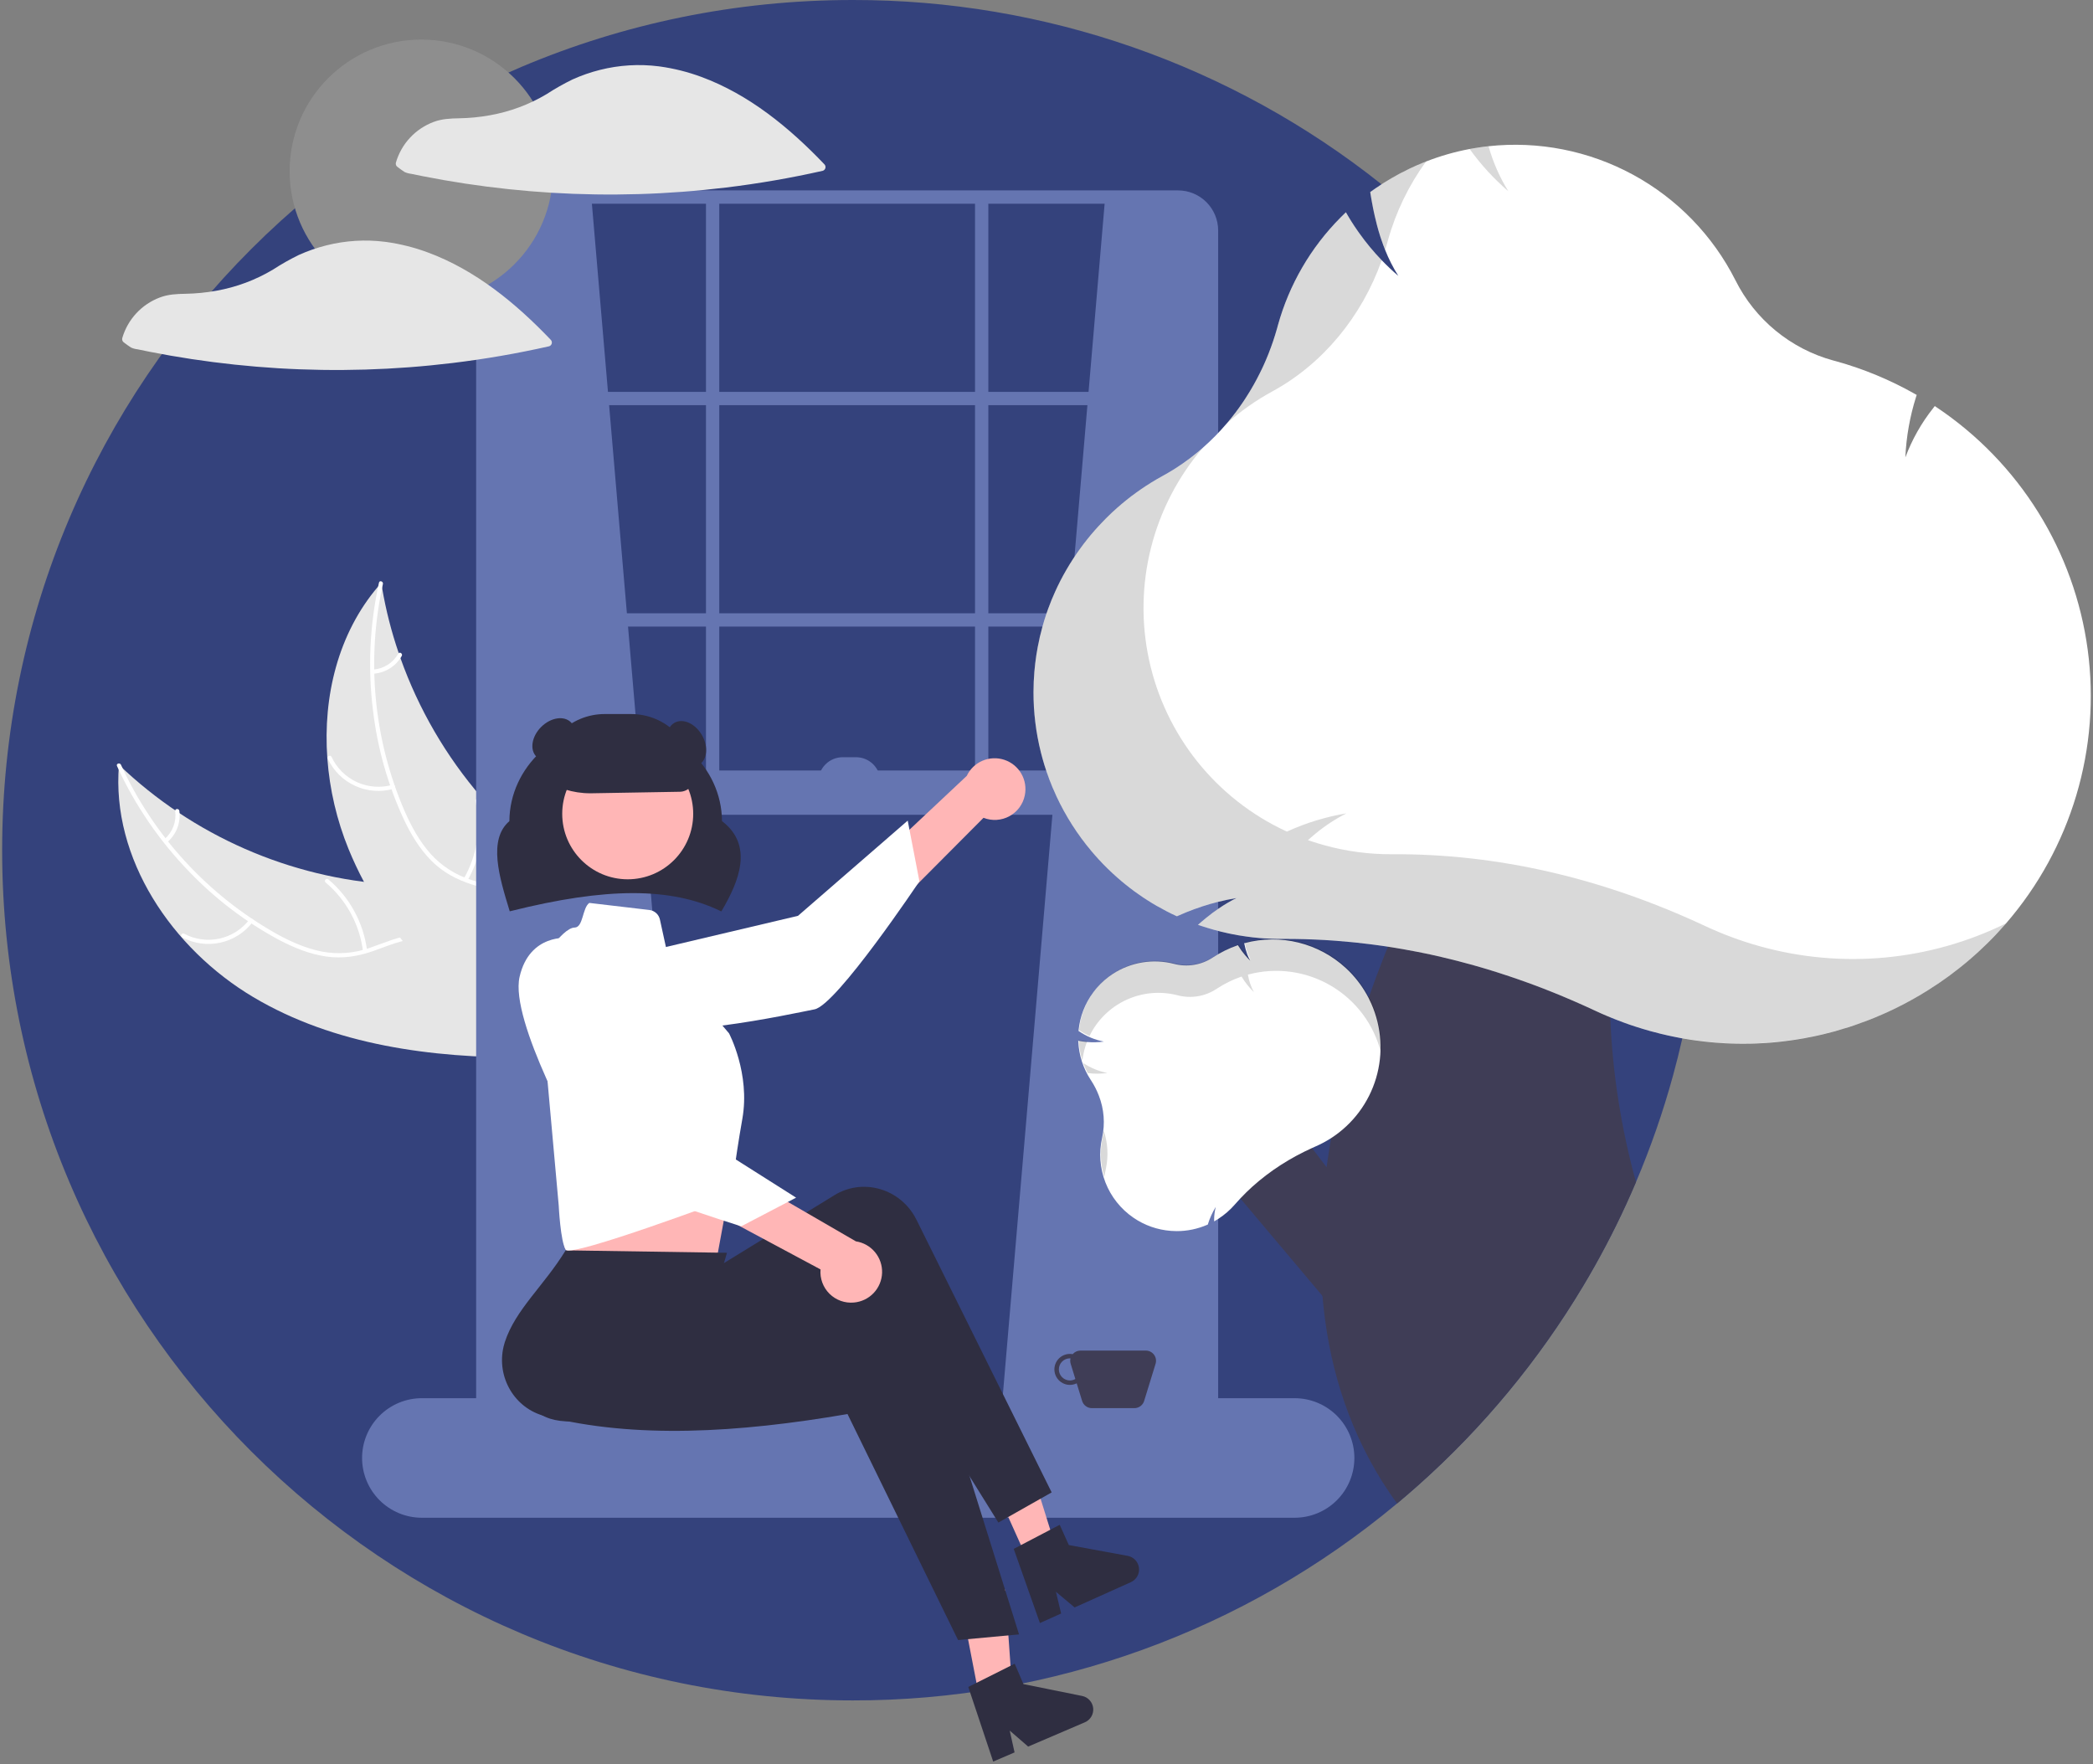 <svg width="401" height="338" viewBox="0 0 401 338" fill="none" xmlns="http://www.w3.org/2000/svg">
<rect x="0" y="0" width="401" height="338" fill="#808080" stroke="none"/>
<g clip-path="url(#clip0_7652_1298)">
<path d="M326.325 162.89C326.325 167.633 326.125 172.327 325.726 176.973C325.412 180.6 324.984 184.194 324.44 187.756C323.863 191.527 323.156 195.253 322.319 198.934V198.938C321.771 201.36 321.17 203.762 320.515 206.145C318.615 213.071 316.251 219.862 313.441 226.472C312.83 227.91 312.199 229.338 311.548 230.757C309.086 236.128 306.329 241.359 303.29 246.426C294.767 260.657 284.128 273.508 271.738 284.54C270.397 285.732 269.038 286.904 267.66 288.057C238.407 312.484 201.485 325.839 163.368 325.78C73.368 325.78 0.411 252.853 0.411 162.89C0.411 72.927 73.368 0 163.368 0C200.172 -0.058 235.903 12.395 264.694 35.314C266.043 36.383 267.376 37.476 268.691 38.593C275.111 44.035 281.102 49.963 286.612 56.325H286.617C312.28 85.895 326.383 123.743 326.325 162.89Z" fill="#34427C"/>
<path d="M48.515 191.028C32.991 181.792 21.274 164.532 22.796 146.539C36.988 160.117 55.527 168.239 75.134 169.469C82.697 169.915 91.156 169.625 96.723 174.762C100.187 177.958 101.8 182.77 102.064 187.474C102.329 192.179 101.386 196.859 100.448 201.477L100.771 202.608C82.706 202.676 64.038 200.263 48.515 191.028Z" fill="#E6E6E6"/>
<path d="M23.174 146.52C29.394 160.112 39.74 171.4 52.743 178.779C55.539 180.343 58.511 181.687 61.669 182.31C64.752 182.894 67.935 182.642 70.887 181.58C73.66 180.645 76.388 179.368 79.34 179.123C82.452 178.865 85.332 180.065 87.595 182.167C90.364 184.738 92.044 188.151 93.57 191.545C95.265 195.314 96.966 199.255 100.215 201.966C100.609 202.294 100.076 202.886 99.683 202.558C94.03 197.842 93.107 189.946 88.588 184.392C86.479 181.801 83.576 179.829 80.128 179.881C77.112 179.927 74.298 181.241 71.499 182.212C68.559 183.231 65.615 183.71 62.511 183.261C59.337 182.803 56.306 181.573 53.483 180.087C47.106 176.67 41.307 172.272 36.297 167.054C30.546 161.131 25.851 154.268 22.416 146.763C22.203 146.298 22.963 146.058 23.174 146.52Z" fill="white"/>
<path d="M48.418 176.648C46.883 178.661 44.682 180.063 42.209 180.603C39.736 181.144 37.151 180.788 34.916 179.599C34.464 179.357 34.819 178.644 35.271 178.887C37.351 179.998 39.759 180.329 42.061 179.821C44.363 179.313 46.407 177.999 47.826 176.116C48.134 175.707 48.725 176.242 48.418 176.648Z" fill="white"/>
<path d="M69.544 182.24C68.898 177.107 66.34 172.406 62.381 169.074C61.989 168.745 62.521 168.153 62.913 168.482C67.027 171.957 69.678 176.854 70.339 182.197C70.402 182.706 69.606 182.746 69.544 182.24Z" fill="white"/>
<path d="M31.534 160.758C32.29 160.103 32.872 159.271 33.227 158.335C33.581 157.4 33.698 156.391 33.567 155.4C33.498 154.892 34.293 154.852 34.362 155.357C34.502 156.454 34.371 157.567 33.982 158.602C33.592 159.636 32.955 160.559 32.126 161.29C32.054 161.366 31.956 161.411 31.851 161.416C31.747 161.422 31.644 161.387 31.564 161.32C31.486 161.249 31.439 161.15 31.433 161.045C31.428 160.94 31.464 160.837 31.534 160.758Z" fill="white"/>
<path d="M73.045 111.681C73.097 111.997 73.149 112.313 73.207 112.632C73.93 116.879 74.997 121.059 76.397 125.133C76.501 125.45 76.61 125.769 76.722 126.082C80.2 135.861 85.465 144.91 92.247 152.768C94.949 155.892 97.885 158.806 101.029 161.485C105.371 165.185 110.374 168.851 113.158 173.628C113.454 174.124 113.719 174.637 113.952 175.164L102.127 202.128C102.07 202.176 102.018 202.226 101.96 202.275L101.537 203.373C101.366 203.246 101.19 203.111 101.018 202.984C100.918 202.911 100.821 202.831 100.721 202.758C100.655 202.708 100.589 202.657 100.527 202.615C100.505 202.598 100.483 202.581 100.467 202.567C100.405 202.525 100.352 202.479 100.296 202.44C99.313 201.686 98.333 200.925 97.358 200.155C97.352 200.152 97.352 200.152 97.348 200.144C89.928 194.259 82.935 187.704 77.159 180.296C76.985 180.073 76.805 179.848 76.637 179.613C74.052 176.259 71.746 172.7 69.741 168.971C68.65 166.925 67.663 164.826 66.784 162.68C64.524 157.133 63.151 151.265 62.715 145.291C61.848 133.382 64.801 121.328 72.454 112.36C72.65 112.131 72.843 111.907 73.045 111.681Z" fill="#E6E6E6"/>
<path d="M73.361 111.89C70.14 126.486 71.603 141.725 77.54 155.442C78.83 158.373 80.394 161.235 82.54 163.633C84.65 165.954 87.343 167.669 90.34 168.598C93.117 169.52 96.064 170.142 98.569 171.724C101.209 173.39 102.786 176.082 103.327 179.122C103.989 182.841 103.275 186.577 102.449 190.206C101.532 194.235 100.516 198.406 101.478 202.525C101.595 203.024 100.813 203.176 100.697 202.677C99.023 195.51 103.042 188.65 102.779 181.496C102.656 178.158 101.526 174.836 98.741 172.803C96.306 171.024 93.267 170.38 90.448 169.47C87.487 168.515 84.847 167.125 82.639 164.9C80.381 162.623 78.702 159.817 77.343 156.931C74.31 150.366 72.328 143.364 71.471 136.183C70.447 127.993 70.832 119.688 72.609 111.627C72.719 111.128 73.47 111.394 73.361 111.89Z" fill="white"/>
<path d="M75.368 151.137C72.931 151.82 70.329 151.615 68.029 150.558C65.728 149.501 63.879 147.661 62.81 145.367C62.596 144.902 63.308 144.547 63.523 145.012C64.514 147.15 66.238 148.864 68.382 149.844C70.526 150.824 72.95 151.005 75.216 150.355C75.709 150.215 75.858 150.997 75.368 151.137Z" fill="white"/>
<path d="M88.871 168.315C91.447 163.828 92.236 158.535 91.081 153.492C90.966 152.993 91.748 152.841 91.863 153.34C93.054 158.59 92.222 164.096 89.531 168.759C89.274 169.204 88.615 168.757 88.871 168.315Z" fill="white"/>
<path d="M71.459 128.29C72.457 128.222 73.423 127.908 74.27 127.374C75.117 126.841 75.817 126.106 76.309 125.235C76.561 124.788 77.219 125.235 76.97 125.68C76.422 126.639 75.647 127.45 74.713 128.041C73.779 128.633 72.714 128.986 71.612 129.071C71.508 129.088 71.403 129.065 71.316 129.006C71.229 128.948 71.168 128.859 71.145 128.757C71.125 128.653 71.147 128.546 71.206 128.459C71.265 128.372 71.356 128.311 71.459 128.29Z" fill="white"/>
<path d="M113.292 37.755L133.238 271.142L93.347 274.14V40.724C98.1 37.58 104.924 37.088 113.292 37.755Z" fill="#6575B1"/>
<path d="M211.746 37.755L191.8 271.142L231.691 274.14V40.724C226.937 37.58 220.114 37.088 211.746 37.755Z" fill="#6575B1"/>
<path d="M225.718 283.785H98.896C96.862 283.782 94.912 282.974 93.474 281.536C92.037 280.099 91.228 278.15 91.225 276.117V44.148C91.228 42.115 92.037 40.166 93.475 38.729C94.912 37.291 96.862 36.483 98.896 36.48H225.718C227.752 36.483 229.701 37.291 231.139 38.729C232.577 40.166 233.386 42.115 233.388 44.148V276.117C233.386 278.15 232.577 280.099 231.139 281.536C229.701 282.974 227.752 283.782 225.718 283.785ZM98.896 39.026C97.537 39.027 96.235 39.567 95.274 40.528C94.313 41.488 93.773 42.79 93.772 44.148V276.117C93.773 277.475 94.313 278.777 95.274 279.738C96.235 280.698 97.537 281.238 98.896 281.24H225.718C227.077 281.238 228.379 280.698 229.34 279.738C230.3 278.777 230.841 277.475 230.842 276.117V44.148C230.841 42.79 230.3 41.488 229.34 40.528C228.379 39.567 227.077 39.027 225.718 39.026L98.896 39.026Z" fill="#6575B1"/>
<path d="M232.115 75.08H92.499V77.625H232.115V75.08Z" fill="#6575B1"/>
<path d="M232.115 117.5H92.499V120.045H232.115V117.5Z" fill="#6575B1"/>
<path d="M137.805 37.752H135.259V153.556H137.805V37.752Z" fill="#6575B1"/>
<path d="M189.355 37.752H186.808V153.556H189.355V37.752Z" fill="#6575B1"/>
<path d="M248.029 290.784H80.828C77.789 290.784 74.875 289.578 72.726 287.43C70.578 285.282 69.37 282.369 69.37 279.331C69.37 276.294 70.578 273.38 72.726 271.233C74.875 269.085 77.789 267.878 80.828 267.878H248.029C251.068 267.878 253.982 269.085 256.131 271.233C258.28 273.38 259.487 276.294 259.487 279.331C259.487 282.369 258.28 285.282 256.131 287.43C253.982 289.578 251.068 290.784 248.029 290.784Z" fill="#6575B1"/>
<path d="M232.115 147.618H93.347V156.102H232.115V147.618Z" fill="#6575B1"/>
<path d="M138.201 174.62L138.025 174.535C128.565 169.967 116.177 169.972 97.857 174.55L97.662 174.599L97.603 174.406C95.665 168.054 93.469 160.86 97.594 157.32C97.652 146.934 106.766 138.5 117.962 138.5C129.155 138.5 138.268 146.93 138.329 157.313C144.464 162.002 141.54 168.931 138.3 174.452L138.201 174.62Z" fill="#2F2E41"/>
<path d="M196.344 152.378C196.174 153.22 195.822 154.014 195.312 154.705C194.802 155.396 194.147 155.967 193.392 156.377C192.638 156.787 191.803 157.027 190.945 157.08C190.088 157.133 189.23 156.997 188.431 156.683L155 190.264L152.017 179.837L185.22 148.652C185.838 147.345 186.914 146.31 188.244 145.743C189.574 145.177 191.067 145.117 192.438 145.577C193.809 146.036 194.964 146.982 195.684 148.236C196.403 149.489 196.638 150.963 196.344 152.378Z" fill="#FFB6B6"/>
<path d="M113.719 184.706C113.719 184.706 110.686 191.577 118.17 195.814C125.654 200.051 151.811 194.197 156.055 193.38C160.3 192.563 176.151 168.85 176.151 168.85L173.91 157.221L152.887 175.463L113.719 184.706Z" fill="white"/>
<path d="M108.2 222.7L108.625 230.76C108.625 230.76 107.372 237.899 108.402 239.44C109.425 240.973 137.323 241.166 137.323 241.166C137.323 241.166 139.166 231.233 140.754 222.539L108.2 222.7Z" fill="#FFB6B6"/>
<path d="M188.412 329.267L194.244 328.09L192.575 304.541L183.967 306.279L188.412 329.267Z" fill="#FFB6B6"/>
<path d="M196.766 298.622L202.188 296.185L195.154 273.653L187.151 277.25L196.766 298.622Z" fill="#FFB6B6"/>
<path d="M201.489 285.927L191.279 291.706L166.101 251.263C148.425 263.166 131.141 268.866 113.717 271.908C107.826 272.957 101.819 272.425 100.688 266.432C100.635 266.152 100.593 265.87 100.562 265.586C99.866 259.04 108.013 250.649 109.049 242.639L131.345 241.301L134.095 244.825L159.88 228.978C165.065 225.792 171.885 227.515 175.113 232.828C175.283 233.109 175.442 233.396 175.588 233.691L201.489 285.927Z" fill="#2F2E41"/>
<path d="M195.24 313.133L183.558 314.218L162.376 270.916C141.372 274.527 121.557 275.684 104.417 271.316C98.614 269.857 95.067 263.868 96.494 257.938C96.561 257.661 96.638 257.386 96.725 257.115C98.777 250.859 104.146 246.433 108.377 239.552L139.278 240.021L135.826 251.925L165.845 248.042C171.881 247.261 177.395 251.629 178.159 257.798C178.199 258.123 178.225 258.45 178.238 258.779L195.24 313.133Z" fill="#2F2E41"/>
<path d="M120.265 168.463C127.195 168.463 132.812 162.847 132.812 155.92C132.812 148.993 127.195 143.378 120.265 143.378C113.335 143.378 107.717 148.993 107.717 155.92C107.717 162.847 113.335 168.463 120.265 168.463Z" fill="#FFB6B6"/>
<path d="M112.91 172.99L124.415 174.343C124.9 174.4 125.356 174.607 125.718 174.935C126.08 175.263 126.33 175.696 126.434 176.173L128.264 184.542L139.67 197.968C139.67 197.968 143.765 205.644 142.229 214.343C140.694 223.043 140.019 229.507 140.019 229.507C140.019 229.507 109.423 240.974 108.4 239.439C107.376 237.904 107.043 230.93 107.043 230.93L102.948 185.385C102.948 185.385 107.555 177.709 110.115 177.709C111.767 177.653 111.555 173.937 112.91 172.99Z" fill="white"/>
<path d="M140.328 232.31C141.942 232.31 143.25 230.741 143.25 228.806C143.25 226.871 141.942 225.302 140.328 225.302C138.715 225.302 137.407 226.871 137.407 228.806C137.407 230.741 138.715 232.31 140.328 232.31Z" fill="white"/>
<path d="M185.516 323.202L194.408 318.748L196.084 322.656L207.328 324.928C207.884 325.04 208.389 325.327 208.769 325.746C209.15 326.166 209.387 326.696 209.445 327.259C209.503 327.822 209.38 328.39 209.093 328.878C208.805 329.366 208.37 329.75 207.849 329.973L196.985 334.628L193.454 331.564L194.381 335.743L190.285 337.499L185.516 323.202Z" fill="#2F2E41"/>
<path d="M194.22 296.746L203.033 292.136L204.777 296.014L216.06 298.088C216.617 298.19 217.127 298.468 217.515 298.88C217.903 299.293 218.149 299.819 218.217 300.381C218.285 300.943 218.172 301.513 217.893 302.006C217.615 302.499 217.186 302.89 216.669 303.123L205.888 307.968L202.305 304.967L203.304 309.129L199.24 310.956L194.22 296.746Z" fill="#2F2E41"/>
<path d="M113.096 151.986C109.781 151.991 106.546 150.971 103.834 149.065L103.743 149.002V148.891C103.747 145.686 105.022 142.613 107.29 140.347C109.557 138.08 112.631 136.805 115.838 136.802H120.93C124.137 136.805 127.211 138.08 129.478 140.347C131.746 142.613 133.021 145.686 133.025 148.891C133.021 149.625 132.732 150.328 132.217 150.851C131.703 151.375 131.004 151.676 130.27 151.692L113.382 151.983C113.287 151.985 113.191 151.986 113.096 151.986Z" fill="#2F2E41"/>
<path d="M133.874 146.571C135.497 145.634 135.769 143.065 134.48 140.833C133.191 138.601 130.829 137.552 129.205 138.489C127.582 139.426 127.31 141.995 128.599 144.227C129.888 146.458 132.25 147.508 133.874 146.571Z" fill="#2F2E41"/>
<path d="M108.479 144.08C110.302 142.258 110.705 139.706 109.379 138.381C108.053 137.056 105.501 137.458 103.678 139.281C101.855 141.103 101.452 143.654 102.778 144.98C104.103 146.305 106.656 145.902 108.479 144.08Z" fill="#2F2E41"/>
<path d="M219.527 258.756H207.003C206.721 258.755 206.441 258.816 206.185 258.935C205.928 259.053 205.701 259.226 205.518 259.442C205.057 259.357 204.581 259.383 204.131 259.517C203.681 259.652 203.269 259.891 202.93 260.215C202.59 260.54 202.332 260.94 202.178 261.383C202.023 261.826 201.975 262.3 202.039 262.765C202.103 263.23 202.276 263.674 202.544 264.059C202.813 264.444 203.169 264.76 203.583 264.981C203.998 265.202 204.459 265.322 204.928 265.33C205.398 265.339 205.863 265.236 206.285 265.03L207.324 268.404C207.447 268.804 207.695 269.154 208.031 269.402C208.368 269.651 208.775 269.785 209.194 269.785H217.337C217.755 269.785 218.163 269.651 218.499 269.402C218.836 269.154 219.084 268.804 219.207 268.404L221.398 261.287C221.488 260.995 221.508 260.685 221.457 260.383C221.405 260.082 221.283 259.796 221.101 259.55C220.92 259.304 220.682 259.104 220.409 258.966C220.136 258.828 219.834 258.756 219.527 258.756ZM204.99 264.482C204.427 264.482 203.888 264.259 203.49 263.861C203.092 263.463 202.868 262.924 202.868 262.361C202.868 261.799 203.092 261.26 203.49 260.862C203.888 260.464 204.427 260.241 204.99 260.241C205.029 260.241 205.065 260.25 205.103 260.252C205.019 260.593 205.029 260.951 205.133 261.287L206.029 264.199C205.713 264.383 205.355 264.48 204.99 264.482Z" fill="#3F3D56"/>
<path d="M163.602 249.55C162.747 249.629 161.884 249.52 161.076 249.23C160.268 248.94 159.533 248.476 158.923 247.872C158.313 247.267 157.844 246.536 157.547 245.73C157.25 244.925 157.134 244.064 157.207 243.208L115.432 220.831L124.569 214.983L163.982 237.83C165.411 238.046 166.712 238.78 167.637 239.891C168.562 241.002 169.047 242.414 169 243.859C168.953 245.303 168.378 246.681 167.383 247.73C166.388 248.779 165.043 249.426 163.602 249.55Z" fill="#FFB6B6"/>
<path d="M108.915 179.708C108.915 179.708 101.46 178.775 99.547 187.157C97.633 195.539 110.748 218.906 112.749 222.735C114.75 226.565 142.023 234.941 142.023 234.941L152.525 229.458L129.011 214.561L108.915 179.708Z" fill="white"/>
<path d="M161.458 145.073H164.004C165.242 145.073 166.43 145.565 167.305 146.44C168.181 147.315 168.672 148.502 168.672 149.739H156.79C156.79 148.502 157.282 147.315 158.157 146.44C159.033 145.565 160.22 145.073 161.458 145.073Z" fill="#6575B1"/>
<path d="M80.718 58.014C94.65 58.014 105.944 46.724 105.944 32.799C105.944 18.873 94.65 7.584 80.718 7.584C66.787 7.584 55.493 18.873 55.493 32.799C55.493 46.724 66.787 58.014 80.718 58.014Z" fill="#8E8E8E"/>
<path d="M157.952 31.485C151.276 24.485 143.523 18.099 134.344 14.724C131.788 13.78 129.137 13.114 126.437 12.738C126.416 12.735 126.395 12.74 126.373 12.738C126.33 12.727 126.285 12.718 126.24 12.712C122.465 12.231 118.633 12.462 114.942 13.393C113.138 13.846 111.377 14.459 109.682 15.225C107.981 16.055 106.332 16.989 104.746 18.021C101.389 20.03 97.692 21.409 93.839 22.089C91.905 22.437 89.946 22.629 87.981 22.663C86.276 22.698 84.668 22.757 83.052 23.373C81.327 24.021 79.777 25.064 78.526 26.418C77.275 27.771 76.358 29.399 75.848 31.17C75.809 31.327 75.821 31.494 75.882 31.644C75.944 31.795 76.051 31.922 76.189 32.007C76.626 32.32 77.052 32.675 77.511 32.954C77.92 33.141 78.356 33.26 78.803 33.306C79.533 33.46 80.264 33.609 80.996 33.754C83.691 34.288 86.398 34.761 89.117 35.172C94.617 36.004 100.147 36.591 105.707 36.931C116.845 37.605 128.021 37.27 139.098 35.928C145.324 35.174 151.507 34.105 157.624 32.725C157.748 32.689 157.861 32.621 157.951 32.529C158.041 32.436 158.105 32.322 158.138 32.197C158.171 32.073 158.171 31.942 158.139 31.817C158.106 31.692 158.042 31.578 157.952 31.485Z" fill="#E6E6E6"/>
<path d="M81.916 48.346C79.359 47.401 76.708 46.736 74.009 46.359C73.987 46.356 73.966 46.361 73.945 46.359C73.901 46.348 73.856 46.339 73.812 46.333C70.036 45.852 66.204 46.083 62.514 47.015C60.709 47.467 58.949 48.08 57.254 48.846C55.552 49.676 53.904 50.61 52.318 51.642C48.96 53.651 45.264 55.03 41.41 55.71C39.476 56.058 37.517 56.25 35.552 56.285C33.847 56.319 32.239 56.378 30.624 56.994C28.898 57.642 27.348 58.685 26.098 60.039C24.847 61.393 23.93 63.02 23.42 64.791C23.381 64.948 23.392 65.115 23.454 65.265C23.515 65.416 23.623 65.543 23.761 65.628C24.198 65.941 24.624 66.296 25.083 66.575C25.491 66.762 25.928 66.88 26.374 66.927C27.104 67.081 27.835 67.23 28.567 67.375C31.263 67.909 33.97 68.382 36.688 68.793C42.189 69.625 47.719 70.212 53.279 70.552C64.417 71.226 75.593 70.891 86.67 69.549C92.895 68.795 99.079 67.726 105.196 66.346C105.32 66.31 105.432 66.242 105.522 66.15C105.612 66.057 105.677 65.943 105.71 65.819C105.743 65.694 105.743 65.563 105.71 65.438C105.677 65.313 105.613 65.199 105.523 65.106C98.847 58.106 91.094 51.72 81.916 48.346Z" fill="#E6E6E6"/>
<path d="M263.826 236.317L244.427 210.844L229.121 219.495L261.556 257.995L263.826 236.317Z" fill="#3F3D56"/>
<path d="M308.51 194.907C308.94 205.582 310.595 216.173 313.441 226.471C312.83 227.909 312.199 229.337 311.548 230.756C309.086 236.127 306.329 241.358 303.29 246.425C294.767 260.656 284.128 273.507 271.738 284.539C270.397 285.731 269.038 286.903 267.66 288.056C259.805 277.23 255.566 265.285 253.889 252.992C253.677 251.431 253.503 249.853 253.372 248.283V248.275C253.05 244.46 252.946 240.631 253.062 236.805C253.066 236.499 253.075 236.19 253.087 235.88C253.236 231.791 253.605 227.693 254.161 223.633V223.629C254.225 223.163 254.288 222.696 254.36 222.229C254.564 220.83 254.793 219.43 255.044 218.038C256.501 210.014 258.535 202.105 261.129 194.373V194.368C261.201 194.144 261.273 193.923 261.354 193.702C261.634 192.863 261.918 192.031 262.211 191.2C262.229 191.135 262.252 191.071 262.279 191.009C262.657 189.923 263.043 188.845 263.438 187.776C263.544 187.48 263.654 187.183 263.769 186.886C264.214 185.694 264.668 184.51 265.131 183.344C265.275 182.97 265.424 182.597 265.572 182.228C265.687 181.944 265.797 181.66 265.916 181.38V181.375C266.591 179.708 267.274 178.074 267.966 176.472C269.905 171.967 271.899 167.729 273.843 163.822L273.847 163.818C281.915 147.644 289.248 137.141 289.248 137.141L316.785 146.049C313.5 151.873 310.958 160.463 309.566 170.597C308.494 178.651 308.14 186.786 308.51 194.903L308.51 194.907Z" fill="#3F3D56"/>
<path d="M262.742 192.317C262.58 191.94 262.398 191.571 262.211 191.202C261.243 189.328 259.997 187.612 258.515 186.111C258.294 185.887 258.065 185.662 257.827 185.45C255.271 183.096 252.163 181.425 248.79 180.59C245.416 179.755 241.887 179.784 238.527 180.673L238.51 180.682L238.383 180.716L238.413 180.86C238.54 181.532 238.725 182.192 238.964 182.832C239.028 183.006 239.1 183.172 239.172 183.337C239.202 183.414 239.24 183.481 239.274 183.558C239.274 183.558 239.27 183.562 239.278 183.562C239.278 183.566 239.283 183.571 239.283 183.575C239.363 183.732 239.44 183.893 239.525 184.046C239.351 183.88 239.185 183.711 239.024 183.537C238.867 183.375 238.722 183.206 238.578 183.036C238.084 182.46 237.637 181.844 237.241 181.195L237.174 181.081L237.055 181.127C235.453 181.682 233.926 182.43 232.505 183.354L232.353 183.456C231.268 184.168 230.047 184.643 228.766 184.852C227.486 185.061 226.176 184.999 224.922 184.669C222.944 184.16 220.882 184.066 218.867 184.396C216.851 184.725 214.926 185.47 213.214 186.582C212.08 187.322 211.054 188.215 210.167 189.238C210.09 189.327 210.014 189.42 209.938 189.509C209.776 189.704 209.624 189.904 209.475 190.107C207.88 192.239 206.901 194.767 206.645 197.416L206.636 197.514L206.717 197.569C208.153 198.553 209.777 199.229 211.487 199.554C210.412 199.704 209.325 199.731 208.244 199.635H208.24C207.75 199.594 207.263 199.526 206.78 199.431L206.691 199.414H206.687L206.577 199.393L206.594 199.597C206.72 202.188 207.536 204.7 208.957 206.871L209 206.931C209.015 206.953 209.03 206.975 209.042 206.999C209.644 207.919 210.145 208.902 210.536 209.93C211.528 212.484 211.747 215.274 211.164 217.951C210.505 220.815 210.724 223.811 211.793 226.549C212.862 229.286 214.731 231.638 217.156 233.299C219.287 234.764 221.77 235.635 224.349 235.823C224.701 235.852 225.058 235.869 225.414 235.869C227.455 235.876 229.474 235.455 231.343 234.635L231.411 234.609L231.428 234.533C231.787 233.374 232.292 232.265 232.93 231.233C232.721 232.046 232.615 232.883 232.616 233.723V234.003L232.858 233.863C233.066 233.74 233.278 233.608 233.469 233.485C234.615 232.737 235.653 231.835 236.554 230.804C236.906 230.397 237.263 230.003 237.636 229.608L237.64 229.604C238.366 228.832 239.134 228.077 239.932 227.356C241.629 225.832 243.446 224.446 245.364 223.211C247.281 221.981 249.285 220.892 251.36 219.954H251.364C251.598 219.843 251.835 219.737 252.069 219.635C253.102 219.186 254.097 218.652 255.044 218.04C255.078 218.019 255.107 218.002 255.137 217.981C259.239 215.296 262.255 211.243 263.648 206.543C265.04 201.844 264.719 196.803 262.742 192.317Z" fill="white"/>
<path opacity="0.15" d="M211.864 223.972C211.748 224.488 211.66 225.009 211.601 225.535C210.811 223.039 210.697 220.379 211.269 217.824C211.358 217.433 211.424 217.038 211.476 216.641C212.26 219.006 212.394 221.538 211.864 223.972Z" fill="black"/>
<path opacity="0.15" d="M212.184 205.571C210.927 205.745 209.652 205.751 208.394 205.589C208.064 204.968 207.779 204.323 207.542 203.661C208.944 204.607 210.523 205.256 212.184 205.571Z" fill="black"/>
<path opacity="0.15" d="M208.293 199.497C207.829 200.683 207.521 201.925 207.376 203.19C206.989 201.985 206.76 200.734 206.696 199.47L206.686 199.267L206.886 199.305C207.351 199.393 207.821 199.457 208.293 199.497Z" fill="black"/>
<path opacity="0.15" d="M213.323 186.453C215.033 185.339 216.957 184.593 218.972 184.264C220.987 183.934 223.048 184.027 225.025 184.538C226.28 184.869 227.59 184.933 228.871 184.724C230.152 184.516 231.375 184.039 232.459 183.327L232.613 183.226C234.032 182.299 235.558 181.549 237.159 180.993L237.282 180.951L237.348 181.062C237.982 182.108 238.748 183.067 239.63 183.914C239.094 182.917 238.72 181.842 238.519 180.729L238.49 180.582L238.635 180.543C241.786 179.71 245.089 179.633 248.275 180.318C251.461 181.004 254.441 182.433 256.969 184.488C259.498 186.544 261.505 189.168 262.826 192.146C264.147 195.124 264.745 198.373 264.571 201.626C263.902 198.973 262.714 196.48 261.075 194.29C259.435 192.1 257.377 190.257 255.02 188.868C252.663 187.479 250.054 186.571 247.343 186.198C244.633 185.824 241.875 185.992 239.229 186.691L239.085 186.729L239.114 186.876C239.314 187.99 239.689 189.065 240.225 190.062C239.343 189.214 238.576 188.255 237.943 187.209L237.876 187.099L237.754 187.141C236.153 187.697 234.626 188.447 233.207 189.373L233.054 189.474C231.97 190.187 230.747 190.663 229.466 190.872C228.185 191.081 226.874 191.017 225.619 190.686C222.334 189.834 218.855 190.147 215.775 191.572C212.695 192.998 210.205 195.447 208.73 198.502C208.073 198.186 207.436 197.831 206.823 197.437L206.74 197.384L206.75 197.287C206.961 195.103 207.661 192.996 208.799 191.12C209.937 189.245 211.484 187.65 213.323 186.453Z" fill="black"/>
<path d="M371.086 78.067L370.683 77.799L370.39 78.181C368.124 81.033 366.321 84.224 365.047 87.636C365.223 83.705 365.911 79.814 367.093 76.06L367.22 75.666L366.855 75.458C362.107 72.77 357.048 70.673 351.79 69.214L351.217 69.061C347.188 67.956 343.437 66.014 340.208 63.362C336.98 60.711 334.347 57.408 332.482 53.671C328.146 45.094 321.297 38.043 312.848 33.458C304.399 28.874 294.752 26.974 285.194 28.012H285.19C285.088 28.02 284.982 28.033 284.88 28.046C284.706 28.063 284.537 28.084 284.367 28.105C284.019 28.152 283.679 28.198 283.34 28.249C283.051 28.292 282.758 28.338 282.47 28.389C282.317 28.411 282.169 28.436 282.02 28.466C281.871 28.491 281.719 28.517 281.57 28.546H281.566C278.717 29.085 275.924 29.887 273.223 30.943H273.219V30.947L272.535 31.215C271.831 31.503 271.132 31.808 270.439 32.131C270.282 32.203 270.129 32.279 269.972 32.351C269.93 32.373 269.883 32.394 269.841 32.419C269.395 32.631 268.954 32.852 268.517 33.085C268.453 33.115 268.389 33.149 268.326 33.183L267.918 33.399C267.023 33.883 266.143 34.396 265.279 34.939C265.207 34.981 265.139 35.024 265.067 35.07C264.99 35.121 264.91 35.172 264.833 35.223C264.786 35.249 264.74 35.282 264.693 35.312C264.562 35.393 264.434 35.478 264.307 35.567C264.052 35.732 263.798 35.902 263.547 36.076C263.288 36.25 263.034 36.432 262.779 36.614L262.525 36.797L262.571 37.111C262.614 37.37 262.652 37.628 262.699 37.883C262.741 38.137 262.783 38.388 262.83 38.638C262.902 39.058 262.983 39.474 263.064 39.877C263.119 40.144 263.17 40.407 263.229 40.666C263.284 40.933 263.344 41.2 263.407 41.467C263.53 42.019 263.662 42.553 263.802 43.079C263.87 43.342 263.942 43.605 264.018 43.864C264.061 44.021 264.103 44.178 264.15 44.331C264.184 44.437 264.218 44.543 264.252 44.649C264.26 44.683 264.269 44.721 264.282 44.759C264.291 44.795 264.302 44.83 264.315 44.865C264.362 45.022 264.409 45.175 264.455 45.323C264.481 45.404 264.506 45.484 264.536 45.561C264.596 45.743 264.659 45.93 264.723 46.108C264.791 46.312 264.863 46.515 264.935 46.715C264.952 46.765 264.969 46.812 264.986 46.863C264.999 46.901 265.011 46.939 265.028 46.977C265.045 47.02 265.062 47.067 265.079 47.109C265.151 47.3 265.224 47.495 265.3 47.686C265.325 47.754 265.351 47.826 265.381 47.894C266.069 49.622 266.914 51.283 267.906 52.857C266.806 51.915 265.748 50.917 264.731 49.862C263.161 48.231 261.714 46.486 260.403 44.64C260.297 44.496 260.191 44.347 260.093 44.199C259.894 43.915 259.698 43.631 259.507 43.342C259.304 43.045 259.108 42.736 258.917 42.43C258.79 42.227 258.663 42.019 258.54 41.815C258.417 41.62 258.302 41.429 258.192 41.234L257.861 40.666H257.857V40.67L257.39 41.128C257.203 41.31 257.016 41.493 256.834 41.675C251.13 47.411 246.999 54.518 244.837 62.312L244.773 62.545L244.71 62.787C244.587 63.22 244.464 63.64 244.332 64.068V64.072C244.205 64.497 244.069 64.921 243.925 65.337C243.793 65.731 243.657 66.121 243.513 66.511C243.466 66.643 243.415 66.775 243.36 66.906C243.271 67.161 243.173 67.411 243.076 67.665C243.029 67.78 242.983 67.899 242.936 68.013C242.821 68.293 242.707 68.573 242.592 68.849C242.575 68.891 242.554 68.938 242.533 68.98C242.499 69.065 242.461 69.15 242.427 69.231C242.338 69.434 242.244 69.642 242.155 69.846C242.091 69.977 242.032 70.113 241.973 70.244C241.947 70.304 241.917 70.363 241.892 70.423C241.735 70.762 241.574 71.097 241.404 71.428C241.213 71.818 241.018 72.209 240.81 72.59C240.627 72.947 240.436 73.294 240.237 73.642C239.893 74.257 239.532 74.868 239.159 75.462C239.015 75.691 238.87 75.92 238.722 76.149C238.688 76.204 238.654 76.26 238.62 76.31C238.497 76.51 238.37 76.701 238.238 76.896C238.149 77.027 238.06 77.159 237.971 77.286C237.822 77.515 237.665 77.736 237.504 77.952C237.462 78.02 237.415 78.084 237.368 78.147C237.131 78.478 236.893 78.8 236.651 79.123C236.643 79.127 236.642 79.131 236.638 79.135C236.63 79.135 236.63 79.14 236.626 79.144C236.519 79.284 236.413 79.424 236.303 79.56C236.159 79.759 236.002 79.954 235.845 80.145C235.59 80.468 235.323 80.794 235.051 81.112C235.043 81.121 235.038 81.129 235.03 81.133C233.624 82.785 232.101 84.333 230.472 85.766C230.443 85.791 230.421 85.817 230.392 85.838C230.162 86.037 229.933 86.237 229.696 86.432C229.598 86.512 229.5 86.593 229.403 86.673C229.242 86.809 229.076 86.945 228.915 87.068C228.896 87.087 228.874 87.105 228.851 87.119C228.707 87.238 228.567 87.348 228.423 87.458C228.249 87.598 228.075 87.73 227.896 87.861C227.056 88.498 226.193 89.098 225.308 89.664C225.176 89.753 225.036 89.842 224.9 89.927C224.82 89.978 224.739 90.029 224.663 90.071C224.34 90.271 224.018 90.466 223.695 90.652C223.373 90.843 223.042 91.026 222.715 91.204C222.015 91.586 221.323 91.984 220.648 92.4C220.309 92.612 219.969 92.824 219.634 93.041C218.301 93.906 217.018 94.832 215.785 95.819C214.552 96.807 213.369 97.856 212.241 98.962C212.101 99.098 211.961 99.238 211.821 99.382C211.541 99.658 211.27 99.938 211.011 100.218C210.595 100.646 210.196 101.087 209.801 101.533C207.72 103.893 205.878 106.454 204.301 109.177C203.51 110.537 202.79 111.937 202.146 113.372C201.658 114.445 201.212 115.544 200.809 116.655C200.542 117.398 200.291 118.147 200.058 118.904C199.943 119.281 199.833 119.663 199.727 120.045C199.366 121.338 199.065 122.645 198.819 123.956C198.619 125.008 198.458 126.061 198.335 127.116C198.271 127.646 198.22 128.176 198.174 128.702C198.064 129.995 198.009 131.289 198.006 132.585C197.999 136.471 198.471 140.343 199.413 144.113C199.621 144.945 199.851 145.772 200.104 146.595C200.232 147.006 200.368 147.414 200.503 147.821C200.847 148.839 201.228 149.847 201.645 150.845C201.895 151.443 202.158 152.037 202.434 152.627C204.187 156.375 206.424 159.878 209.088 163.045C209.525 163.567 209.977 164.08 210.442 164.585C210.446 164.585 210.442 164.589 210.442 164.589C211.597 165.848 212.819 167.043 214.104 168.169H214.109C214.622 168.623 215.144 169.063 215.675 169.489C215.679 169.484 215.679 169.489 215.679 169.489C216.213 169.921 216.752 170.337 217.304 170.74C217.58 170.939 217.86 171.139 218.144 171.338C218.7 171.732 219.267 172.113 219.846 172.479H219.85C220.427 172.852 221.013 173.209 221.607 173.548C222.8 174.231 224.022 174.872 225.278 175.453L225.49 175.55L225.707 175.453C227.721 174.547 229.797 173.785 231.919 173.175C232.386 173.039 232.857 172.916 233.324 172.797C234.504 172.505 235.692 172.258 236.889 172.059C235.723 172.644 234.597 173.306 233.519 174.04C232.683 174.604 231.86 175.219 231.032 175.898C230.757 176.123 230.481 176.356 230.205 176.594L229.517 177.188L230.379 177.472C230.693 177.574 231.007 177.675 231.321 177.769C231.75 177.905 232.174 178.028 232.59 178.142C233.498 178.397 234.412 178.621 235.331 178.817C235.556 178.863 235.777 178.91 236.002 178.956C236.439 179.041 236.88 179.126 237.322 179.203C237.34 179.207 237.358 179.21 237.377 179.211C237.835 179.287 238.298 179.359 238.756 179.423C239.609 179.546 240.462 179.644 241.315 179.716C241.408 179.729 241.502 179.733 241.599 179.737C241.807 179.754 242.011 179.771 242.219 179.784C242.677 179.813 243.14 179.835 243.602 179.852C243.636 179.852 243.666 179.856 243.7 179.856C243.933 179.864 244.167 179.873 244.4 179.877C244.4 179.877 244.4 179.881 244.404 179.877C244.638 179.881 244.871 179.885 245.104 179.885H246.394C246.636 179.885 246.878 179.89 247.124 179.89C247.464 179.89 247.808 179.894 248.147 179.898C248.236 179.898 248.33 179.902 248.423 179.902C248.966 179.911 249.509 179.924 250.053 179.936C250.086 179.936 250.12 179.941 250.154 179.941C250.698 179.958 251.241 179.975 251.784 180C251.903 180.004 252.022 180.008 252.145 180.017C252.667 180.038 253.189 180.064 253.711 180.093C253.859 180.102 254.012 180.115 254.165 180.123C254.559 180.144 254.958 180.17 255.353 180.199C255.586 180.212 255.815 180.229 256.049 180.25C256.991 180.322 257.929 180.403 258.871 180.496C259.185 180.522 259.499 180.556 259.813 180.59C260.653 180.679 261.496 180.776 262.342 180.882C262.72 180.925 263.098 180.976 263.475 181.027C263.518 181.031 263.56 181.035 263.603 181.044C264.069 181.107 264.532 181.171 264.999 181.239C265.304 181.281 265.61 181.328 265.915 181.374C266.229 181.421 266.543 181.468 266.857 181.523C267.027 181.548 267.197 181.578 267.371 181.608C267.778 181.671 268.19 181.739 268.602 181.816C268.639 181.819 268.675 181.825 268.712 181.833C269.586 181.985 270.465 182.146 271.339 182.32C271.852 182.418 272.361 182.52 272.871 182.626C273.27 182.706 273.669 182.791 274.067 182.876C274.135 182.889 274.203 182.906 274.271 182.923C274.286 182.927 274.302 182.93 274.318 182.931C274.92 183.063 275.527 183.198 276.13 183.343C278.222 183.826 280.311 184.364 282.398 184.955C282.877 185.086 283.357 185.226 283.836 185.366C284.04 185.425 284.24 185.485 284.439 185.544C284.855 185.667 285.266 185.79 285.682 185.922C286.047 186.032 286.417 186.147 286.781 186.265C287.011 186.337 287.24 186.41 287.469 186.486C287.825 186.596 288.182 186.711 288.534 186.834C288.835 186.927 289.132 187.025 289.43 187.131C289.854 187.271 290.283 187.415 290.707 187.568C290.83 187.61 290.957 187.652 291.08 187.699C291.598 187.877 292.116 188.06 292.633 188.251C293.138 188.433 293.643 188.62 294.144 188.806C294.492 188.938 294.84 189.065 295.184 189.201C295.57 189.349 295.956 189.498 296.338 189.65C296.89 189.867 297.446 190.087 297.997 190.312C298.507 190.516 299.012 190.724 299.521 190.94C299.614 190.978 299.712 191.016 299.805 191.059C300.247 191.241 300.688 191.432 301.125 191.623C301.409 191.742 301.689 191.865 301.97 191.988C303.192 192.522 304.413 193.075 305.632 193.646H305.636C306.4 194.007 307.177 194.35 307.957 194.677C308.14 194.753 308.322 194.83 308.509 194.902C308.819 195.033 309.133 195.156 309.447 195.284C309.651 195.364 309.854 195.445 310.062 195.521C310.364 195.64 310.669 195.755 310.975 195.865C311.297 195.984 311.615 196.102 311.942 196.213C312.057 196.255 312.171 196.293 312.29 196.336C312.668 196.463 313.046 196.59 313.428 196.713C313.466 196.726 313.504 196.739 313.546 196.751C313.945 196.879 314.344 197.006 314.747 197.125C314.779 197.136 314.812 197.146 314.845 197.154C315.278 197.286 315.719 197.413 316.156 197.536C316.801 197.714 317.451 197.884 318.1 198.041C318.219 198.071 318.337 198.1 318.456 198.126C318.804 198.211 319.148 198.291 319.496 198.368C319.865 198.452 320.239 198.529 320.608 198.605C320.981 198.681 321.355 198.758 321.724 198.826C321.923 198.864 322.123 198.902 322.318 198.936L322.84 199.025C323.201 199.089 323.561 199.144 323.926 199.203C323.936 199.203 323.946 199.204 323.956 199.207C324.368 199.271 324.775 199.33 325.187 199.381C325.581 199.437 325.976 199.483 326.371 199.53C326.451 199.538 326.536 199.547 326.621 199.555C326.948 199.593 327.275 199.632 327.601 199.661C327.695 199.67 327.788 199.678 327.881 199.687C328.204 199.716 328.526 199.746 328.849 199.767C328.914 199.776 328.979 199.78 329.044 199.78C329.333 199.806 329.621 199.827 329.91 199.839C330.114 199.856 330.313 199.865 330.517 199.878C330.623 199.882 330.725 199.886 330.831 199.89C331.111 199.907 331.391 199.916 331.675 199.924C332.019 199.937 332.363 199.946 332.702 199.954C333.114 199.962 333.53 199.967 333.941 199.967H333.95C334.353 199.967 334.76 199.963 335.164 199.954H335.316L335.762 199.941C335.991 199.937 336.22 199.929 336.445 199.92C336.878 199.903 337.307 199.882 337.735 199.856C337.905 199.848 338.079 199.835 338.249 199.827C338.325 199.823 338.406 199.814 338.482 199.81C338.75 199.793 339.013 199.776 339.28 199.755C339.556 199.733 339.836 199.708 340.112 199.678C340.468 199.644 340.825 199.606 341.181 199.568C341.461 199.538 341.741 199.504 342.017 199.47C342.054 199.467 342.091 199.462 342.128 199.453C342.395 199.424 342.662 199.39 342.925 199.352C343.239 199.309 343.549 199.263 343.859 199.216C343.893 199.212 343.923 199.207 343.957 199.203C344.491 199.118 345.03 199.034 345.569 198.936C346.134 198.834 346.698 198.724 347.258 198.609C347.466 198.567 347.67 198.52 347.878 198.478C347.992 198.452 348.111 198.431 348.221 198.406C348.395 198.368 348.565 198.329 348.735 198.287C348.765 198.283 348.799 198.274 348.828 198.27C349.066 198.219 349.299 198.16 349.537 198.1C350.012 197.986 350.479 197.867 350.946 197.74C351.154 197.689 351.362 197.634 351.561 197.579C351.621 197.562 351.68 197.545 351.735 197.528C352.597 197.286 353.451 197.03 354.298 196.76C354.672 196.641 355.041 196.518 355.41 196.387C356.204 196.115 356.99 195.829 357.77 195.53C357.978 195.453 358.186 195.369 358.394 195.288C358.699 195.165 359.005 195.042 359.306 194.919C359.577 194.804 359.849 194.69 360.125 194.571C360.261 194.516 360.397 194.457 360.532 194.397C360.94 194.219 361.347 194.037 361.75 193.854C362.022 193.727 362.289 193.604 362.557 193.477C362.981 193.273 363.401 193.065 363.821 192.857C363.927 192.802 364.029 192.747 364.131 192.696C364.398 192.56 364.666 192.42 364.937 192.285C365.366 192.056 365.794 191.827 366.219 191.589C366.363 191.513 366.503 191.432 366.647 191.351C367.114 191.088 367.577 190.821 368.035 190.55C369.049 189.943 370.049 189.31 371.035 188.649C371.282 188.488 371.528 188.318 371.77 188.153C372.228 187.839 372.678 187.517 373.128 187.194C373.174 187.16 373.217 187.126 373.263 187.097C373.488 186.931 373.713 186.766 373.938 186.596C374.405 186.244 374.867 185.888 375.33 185.523C375.338 185.519 375.351 185.506 375.364 185.498C375.572 185.332 375.78 185.167 375.984 185.001C376.616 184.488 377.24 183.966 377.851 183.428C378.152 183.169 378.449 182.902 378.742 182.634C378.963 182.435 379.183 182.236 379.4 182.032C379.837 181.62 380.265 181.213 380.69 180.798C380.902 180.594 381.11 180.382 381.322 180.17C381.53 179.958 381.742 179.746 381.95 179.529C382.022 179.457 382.094 179.381 382.167 179.304C382.379 179.08 382.591 178.85 382.803 178.626C382.986 178.431 383.164 178.227 383.346 178.023C383.652 177.684 383.962 177.345 384.263 177.001C384.279 176.982 384.296 176.963 384.314 176.946C384.331 176.925 384.348 176.908 384.361 176.891H384.356C390.525 169.761 395.108 161.403 397.802 152.369C400.497 143.336 401.242 133.834 399.987 124.491C398.733 115.149 395.508 106.179 390.525 98.176C385.543 90.173 378.917 83.318 371.086 78.067Z" fill="white"/>
<g opacity="0.15">
<path d="M285.192 28.008C286.038 31.045 287.311 33.947 288.972 36.627C286.191 34.239 283.706 31.526 281.57 28.547C282.77 28.32 283.977 28.14 285.192 28.008Z" fill="black"/>
<path d="M243.783 74.981C240.642 76.694 237.706 78.758 235.029 81.132C239.548 75.79 242.851 69.53 244.709 62.786C244.731 62.705 244.754 62.623 244.776 62.542L244.839 62.312C247.071 54.263 251.402 46.95 257.389 41.123L257.86 40.664L258.192 41.231C260.027 44.35 262.223 47.243 264.735 49.849C260.886 60.706 253.396 69.741 243.783 74.981Z" fill="black"/>
<path d="M265.904 46.087L265.841 46.316C265.819 46.398 265.797 46.479 265.774 46.56C265.65 47.007 265.518 47.45 265.382 47.891C264.04 44.415 263.097 40.798 262.572 37.109L262.523 36.796L262.78 36.612C266.01 34.293 269.517 32.387 273.22 30.939C269.895 35.511 267.417 40.641 265.904 46.087Z" fill="black"/>
<path d="M222.717 91.207C225.497 89.686 228.098 87.861 230.474 85.765C225.729 91.287 222.327 97.833 220.536 104.889C218.745 111.945 218.613 119.32 220.15 126.436C221.687 133.552 224.852 140.215 229.396 145.904C233.94 151.592 239.741 156.152 246.343 159.225L246.557 159.324L246.772 159.227C250.338 157.617 254.097 156.476 257.957 155.832C255.548 157.059 253.302 158.583 251.273 160.368L250.586 160.962L251.448 161.246C252.191 161.492 252.935 161.718 253.657 161.918C257.904 163.101 262.295 163.688 266.704 163.663C286.735 163.535 306.921 168.164 326.702 177.421C330.094 179.007 333.612 180.307 337.221 181.308C352.946 185.684 369.733 184.11 384.369 176.886C376.117 186.426 365.328 193.429 353.253 197.084C341.178 200.739 328.314 200.894 316.155 197.533C312.546 196.532 309.028 195.232 305.636 193.647C285.855 184.389 265.669 179.76 245.638 179.889C241.229 179.913 236.838 179.326 232.591 178.144C231.869 177.943 231.125 177.717 230.381 177.471L229.52 177.187L230.207 176.594C232.236 174.808 234.482 173.284 236.891 172.058C233.031 172.701 229.271 173.842 225.705 175.453L225.491 175.549L225.277 175.45C217.349 171.762 210.602 165.943 205.789 158.645C200.977 151.346 198.287 142.855 198.022 134.117C197.757 125.38 199.925 116.741 204.286 109.164C208.646 101.587 215.027 95.37 222.717 91.207Z" fill="black"/>
</g>
</g>
<defs>
<clipPath id="clip0_7652_1298">
<rect width="400.179" height="337.5" fill="white" transform="translate(0.411)"/>
</clipPath>
</defs>
</svg>
